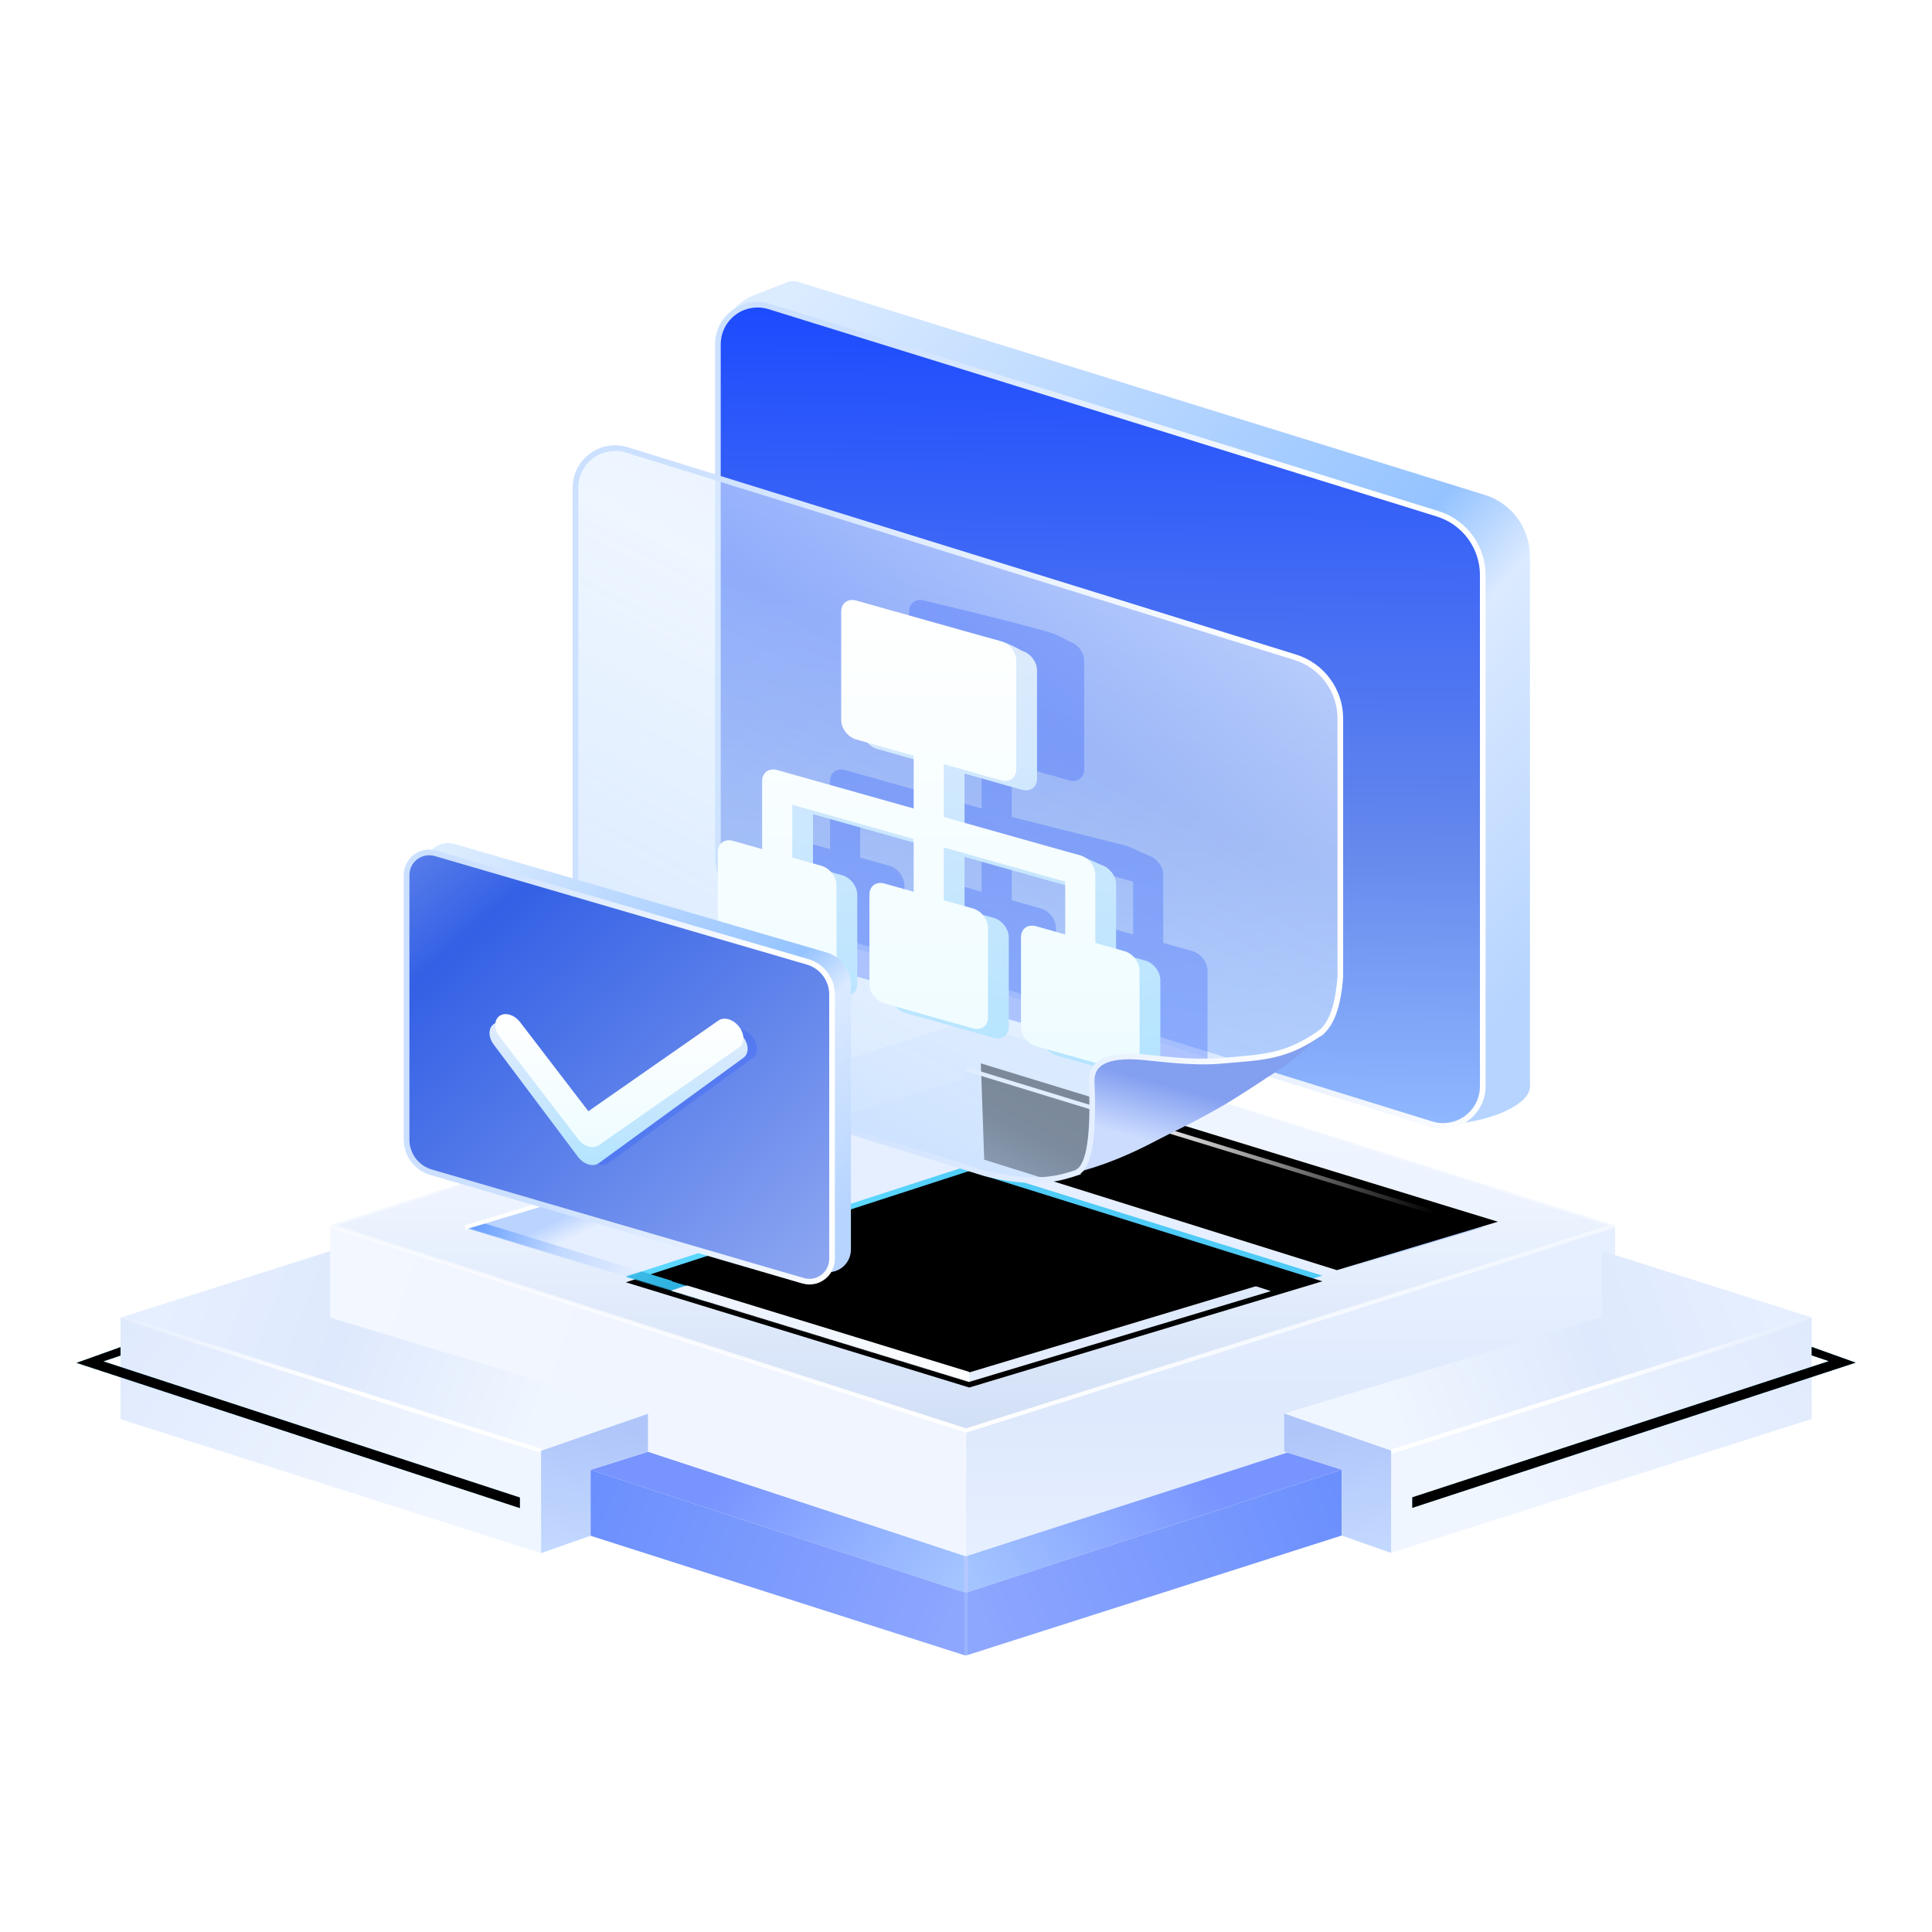 <?xml version="1.0" encoding="UTF-8"?>
<svg width="2048px" height="2048px" viewBox="0 0 2048 2048" version="1.1" xmlns="http://www.w3.org/2000/svg" xmlns:xlink="http://www.w3.org/1999/xlink">
    <title>生产</title>
    <defs>
        <linearGradient x1="106.702%" y1="57.067%" x2="30.611%" y2="36.73%" id="linearGradient-1">
            <stop stop-color="#A3C4FF" offset="0%"></stop>
            <stop stop-color="#7894FF" offset="100%"></stop>
        </linearGradient>
        <linearGradient x1="-10.659%" y1="37.738%" x2="100%" y2="58.968%" id="linearGradient-2">
            <stop stop-color="#698EFD" offset="0%"></stop>
            <stop stop-color="#8DA6FE" offset="100%"></stop>
        </linearGradient>
        <linearGradient x1="-98.445%" y1="-16.254%" x2="83.311%" y2="58.431%" id="linearGradient-3">
            <stop stop-color="#E6EFFF" offset="0%"></stop>
            <stop stop-color="#DEE9FD" offset="45.921%"></stop>
            <stop stop-color="#F0F6FF" offset="100%"></stop>
        </linearGradient>
        <filter x="0.0%" y="0.0%" width="100.0%" height="100.0%" filterUnits="objectBoundingBox" id="filter-4">
            <feGaussianBlur stdDeviation="0" in="SourceGraphic"></feGaussianBlur>
        </filter>
        <linearGradient x1="7.349%" y1="44.376%" x2="100%" y2="53.26%" id="linearGradient-5">
            <stop stop-color="#4ECBF6" offset="0%"></stop>
            <stop stop-color="#88E2FF" offset="100%"></stop>
        </linearGradient>
        <polygon id="path-6" points="46.643 31.787 -1.66986491e-12 48.462 470.025 202.427 470.025 191.201 28.49 46.88 46.643 40.741"></polygon>
        <filter x="-0.7%" y="-2.1%" width="101.5%" height="104.1%" filterUnits="objectBoundingBox" id="filter-7">
            <feGaussianBlur stdDeviation="1.5" in="SourceAlpha" result="shadowBlurInner1"></feGaussianBlur>
            <feOffset dx="0" dy="4" in="shadowBlurInner1" result="shadowOffsetInner1"></feOffset>
            <feComposite in="shadowOffsetInner1" in2="SourceAlpha" operator="arithmetic" k2="-1" k3="1" result="shadowInnerInner1"></feComposite>
            <feColorMatrix values="0 0 0 0 1   0 0 0 0 1   0 0 0 0 1  0 0 0 0.5 0" type="matrix" in="shadowInnerInner1" result="shadowMatrixInner1"></feColorMatrix>
            <feGaussianBlur stdDeviation="1.5" in="SourceAlpha" result="shadowBlurInner2"></feGaussianBlur>
            <feOffset dx="0" dy="-4" in="shadowBlurInner2" result="shadowOffsetInner2"></feOffset>
            <feComposite in="shadowOffsetInner2" in2="SourceAlpha" operator="arithmetic" k2="-1" k3="1" result="shadowInnerInner2"></feComposite>
            <feColorMatrix values="0 0 0 0 0.222   0 0 0 0 0.773   0 0 0 0 0.953  0 0 0 1 0" type="matrix" in="shadowInnerInner2" result="shadowMatrixInner2"></feColorMatrix>
            <feMerge>
                <feMergeNode in="shadowMatrixInner1"></feMergeNode>
                <feMergeNode in="shadowMatrixInner2"></feMergeNode>
            </feMerge>
        </filter>
        <filter x="0.0%" y="0.0%" width="100.0%" height="100.0%" filterUnits="objectBoundingBox" id="filter-8">
            <feGaussianBlur stdDeviation="0" in="SourceGraphic"></feGaussianBlur>
        </filter>
        <polygon id="path-9" points="46.643 31.787 -1.66986491e-12 48.462 470.025 202.427 470.025 191.201 28.49 46.88 46.643 40.741"></polygon>
        <filter x="-0.7%" y="-2.1%" width="101.5%" height="104.1%" filterUnits="objectBoundingBox" id="filter-10">
            <feGaussianBlur stdDeviation="1.5" in="SourceAlpha" result="shadowBlurInner1"></feGaussianBlur>
            <feOffset dx="0" dy="4" in="shadowBlurInner1" result="shadowOffsetInner1"></feOffset>
            <feComposite in="shadowOffsetInner1" in2="SourceAlpha" operator="arithmetic" k2="-1" k3="1" result="shadowInnerInner1"></feComposite>
            <feColorMatrix values="0 0 0 0 1   0 0 0 0 1   0 0 0 0 1  0 0 0 0.5 0" type="matrix" in="shadowInnerInner1" result="shadowMatrixInner1"></feColorMatrix>
            <feGaussianBlur stdDeviation="1.5" in="SourceAlpha" result="shadowBlurInner2"></feGaussianBlur>
            <feOffset dx="0" dy="-4" in="shadowBlurInner2" result="shadowOffsetInner2"></feOffset>
            <feComposite in="shadowOffsetInner2" in2="SourceAlpha" operator="arithmetic" k2="-1" k3="1" result="shadowInnerInner2"></feComposite>
            <feColorMatrix values="0 0 0 0 0.222   0 0 0 0 0.773   0 0 0 0 0.953  0 0 0 1 0" type="matrix" in="shadowInnerInner2" result="shadowMatrixInner2"></feColorMatrix>
            <feMerge>
                <feMergeNode in="shadowMatrixInner1"></feMergeNode>
                <feMergeNode in="shadowMatrixInner2"></feMergeNode>
            </feMerge>
        </filter>
        <linearGradient x1="50%" y1="18.947%" x2="50%" y2="100%" id="linearGradient-11">
            <stop stop-color="#E6EFFF" offset="0%"></stop>
            <stop stop-color="#DEE9FD" offset="45.921%"></stop>
            <stop stop-color="#E6EFFF" offset="100%"></stop>
        </linearGradient>
        <filter x="0.0%" y="0.0%" width="100.0%" height="100.0%" filterUnits="objectBoundingBox" id="filter-12">
            <feGaussianBlur stdDeviation="0" in="SourceGraphic"></feGaussianBlur>
        </filter>
        <linearGradient x1="5.316%" y1="42.835%" x2="83.311%" y2="53.852%" id="linearGradient-13">
            <stop stop-color="#E6EFFF" offset="0%"></stop>
            <stop stop-color="#DEE9FD" offset="45.921%"></stop>
            <stop stop-color="#F0F6FF" offset="100%"></stop>
        </linearGradient>
        <filter x="0.0%" y="0.0%" width="100.0%" height="100.0%" filterUnits="objectBoundingBox" id="filter-14">
            <feGaussianBlur stdDeviation="0" in="SourceGraphic"></feGaussianBlur>
        </filter>
        <linearGradient x1="-10.304%" y1="39.829%" x2="50%" y2="55.013%" id="linearGradient-15">
            <stop stop-color="#FFFFFF" stop-opacity="0" offset="0%"></stop>
            <stop stop-color="#FFFFFF" offset="100%"></stop>
        </linearGradient>
        <filter x="-0.8%" y="-3.6%" width="101.6%" height="107.2%" filterUnits="objectBoundingBox" id="filter-16">
            <feGaussianBlur stdDeviation="1" in="SourceGraphic"></feGaussianBlur>
        </filter>
        <linearGradient x1="59.726%" y1="10.816%" x2="50%" y2="100%" id="linearGradient-17">
            <stop stop-color="#B0C6FA" offset="0%"></stop>
            <stop stop-color="#C2D8FF" offset="100%"></stop>
        </linearGradient>
        <filter x="0.0%" y="0.0%" width="100.0%" height="100.0%" filterUnits="objectBoundingBox" id="filter-18">
            <feGaussianBlur stdDeviation="0" in="SourceGraphic"></feGaussianBlur>
        </filter>
        <linearGradient x1="0%" y1="40.812%" x2="100%" y2="58.353%" id="linearGradient-19">
            <stop stop-color="#F3F7FF" offset="0%"></stop>
            <stop stop-color="#F0F5FF" offset="45.921%"></stop>
            <stop stop-color="#F0F5FF" offset="100%"></stop>
        </linearGradient>
        <filter x="0.0%" y="0.0%" width="100.0%" height="100.0%" filterUnits="objectBoundingBox" id="filter-20">
            <feGaussianBlur stdDeviation="0" in="SourceGraphic"></feGaussianBlur>
        </filter>
        <filter x="0.0%" y="0.0%" width="100.0%" height="100.0%" filterUnits="objectBoundingBox" id="filter-21">
            <feGaussianBlur stdDeviation="0" in="SourceGraphic"></feGaussianBlur>
        </filter>
        <filter x="-0.8%" y="-3.6%" width="101.6%" height="107.2%" filterUnits="objectBoundingBox" id="filter-22">
            <feGaussianBlur stdDeviation="1" in="SourceGraphic"></feGaussianBlur>
        </filter>
        <filter x="0.0%" y="0.0%" width="100.0%" height="100.0%" filterUnits="objectBoundingBox" id="filter-23">
            <feGaussianBlur stdDeviation="0" in="SourceGraphic"></feGaussianBlur>
        </filter>
        <linearGradient x1="50%" y1="18.947%" x2="50%" y2="100%" id="linearGradient-24">
            <stop stop-color="#EFF5FF" offset="0%"></stop>
            <stop stop-color="#EDF4FF" offset="31.724%"></stop>
            <stop stop-color="#D1DFF6" offset="100%"></stop>
        </linearGradient>
        <filter x="0.0%" y="0.0%" width="100.0%" height="100.0%" filterUnits="objectBoundingBox" id="filter-25">
            <feGaussianBlur stdDeviation="0" in="SourceGraphic"></feGaussianBlur>
        </filter>
        <linearGradient x1="50%" y1="14.547%" x2="50%" y2="100%" id="linearGradient-26">
            <stop stop-color="#FFFFFF" stop-opacity="0" offset="0%"></stop>
            <stop stop-color="#FFFFFF" offset="100%"></stop>
        </linearGradient>
        <filter x="-0.7%" y="-1.2%" width="101.5%" height="102.4%" filterUnits="objectBoundingBox" id="filter-27">
            <feGaussianBlur stdDeviation="1" in="SourceGraphic"></feGaussianBlur>
        </filter>
        <linearGradient x1="50.003%" y1="104.967%" x2="50%" y2="0%" id="linearGradient-28">
            <stop stop-color="#FFFFFF" stop-opacity="0" offset="0%"></stop>
            <stop stop-color="#FFFFFF" offset="100%"></stop>
        </linearGradient>
        <filter x="-468.0%" y="-2.3%" width="1036.0%" height="104.5%" filterUnits="objectBoundingBox" id="filter-29">
            <feGaussianBlur stdDeviation="1" in="SourceGraphic"></feGaussianBlur>
        </filter>
        <filter x="-450.0%" y="-7.0%" width="1000.0%" height="113.7%" filterUnits="objectBoundingBox" id="filter-30">
            <feGaussianBlur stdDeviation="1" in="SourceGraphic"></feGaussianBlur>
        </filter>
        <filter x="-450.0%" y="-3.5%" width="1000.0%" height="107.5%" filterUnits="objectBoundingBox" id="filter-31">
            <feGaussianBlur stdDeviation="1" in="SourceGraphic"></feGaussianBlur>
        </filter>
        <linearGradient x1="50%" y1="18.947%" x2="50%" y2="100%" id="linearGradient-32">
            <stop stop-color="#F0F5FF" offset="0%"></stop>
            <stop stop-color="#DEE9FD" offset="45.921%"></stop>
            <stop stop-color="#E6EFFF" offset="100%"></stop>
        </linearGradient>
        <filter x="0.0%" y="0.0%" width="100.0%" height="100.0%" filterUnits="objectBoundingBox" id="filter-33">
            <feGaussianBlur stdDeviation="0" in="SourceGraphic"></feGaussianBlur>
        </filter>
        <linearGradient x1="51.903%" y1="48.079%" x2="40.972%" y2="56.347%" id="linearGradient-34">
            <stop stop-color="#BAD3FF" offset="0%"></stop>
            <stop stop-color="#E6EFFF" offset="100%"></stop>
        </linearGradient>
        <polygon id="path-35" points="942.636 50.671 1490.697 218.521 1320 269.874 946.209 152.763"></polygon>
        <filter x="0.0%" y="0.0%" width="100.0%" height="100.0%" filterUnits="objectBoundingBox" id="filter-36">
            <feGaussianBlur stdDeviation="0" in="SourceGraphic"></feGaussianBlur>
        </filter>
        <filter x="-1.7%" y="-4.3%" width="103.5%" height="108.7%" filterUnits="objectBoundingBox" id="filter-37">
            <feGaussianBlur stdDeviation="1.5" in="SourceAlpha" result="shadowBlurInner1"></feGaussianBlur>
            <feOffset dx="16" dy="-6" in="shadowBlurInner1" result="shadowOffsetInner1"></feOffset>
            <feComposite in="shadowOffsetInner1" in2="SourceAlpha" operator="arithmetic" k2="-1" k3="1" result="shadowInnerInner1"></feComposite>
            <feColorMatrix values="0 0 0 0 0.942   0 0 0 0 0.968   0 0 0 0 1  0 0 0 0.323 0" type="matrix" in="shadowInnerInner1"></feColorMatrix>
        </filter>
        <linearGradient x1="94.635%" y1="55.209%" x2="31.037%" y2="48.251%" id="linearGradient-38">
            <stop stop-color="#FFFFFF" stop-opacity="0" offset="0%"></stop>
            <stop stop-color="#FFFFFF" offset="100%"></stop>
        </linearGradient>
        <filter x="-0.7%" y="-3.0%" width="101.3%" height="106.1%" filterUnits="objectBoundingBox" id="filter-39">
            <feGaussianBlur stdDeviation="1" in="SourceGraphic"></feGaussianBlur>
        </filter>
        <linearGradient x1="37.992%" y1="48.565%" x2="44.305%" y2="53.948%" id="linearGradient-40">
            <stop stop-color="#BAD3FF" offset="0%"></stop>
            <stop stop-color="#E6EFFF" offset="100%"></stop>
        </linearGradient>
        <polygon id="path-41" points="0.235 160.758 534.73 -2.30582777e-12 535.913 95 170.675 212.978"></polygon>
        <linearGradient x1="9.177%" y1="44.478%" x2="101.948%" y2="54.651%" id="linearGradient-43">
            <stop stop-color="#4689FF" offset="0%"></stop>
            <stop stop-color="#C1D8FF" offset="44.188%"></stop>
            <stop stop-color="#FFFFFF" offset="100%"></stop>
        </linearGradient>
        <filter x="-0.9%" y="-2.8%" width="101.8%" height="105.6%" filterUnits="objectBoundingBox" id="filter-44">
            <feGaussianBlur stdDeviation="1" in="SourceGraphic"></feGaussianBlur>
        </filter>
        <linearGradient x1="94.635%" y1="55.023%" x2="31.037%" y2="48.313%" id="linearGradient-45">
            <stop stop-color="#FFFFFF" stop-opacity="0" offset="0%"></stop>
            <stop stop-color="#FFFFFF" offset="100%"></stop>
        </linearGradient>
        <filter x="-0.7%" y="-3.2%" width="101.4%" height="106.3%" filterUnits="objectBoundingBox" id="filter-46">
            <feGaussianBlur stdDeviation="1" in="SourceGraphic"></feGaussianBlur>
        </filter>
        <linearGradient x1="71.553%" y1="45.372%" x2="50%" y2="54.832%" id="linearGradient-47">
            <stop stop-color="#4ECBF6" offset="0%"></stop>
            <stop stop-color="#5CD7FF" offset="100%"></stop>
        </linearGradient>
        <polygon id="path-48" points="364.73 -8.1023017e-14 739.005 116.917 364.73 229.516 0.699 117.985"></polygon>
        <filter x="-0.6%" y="-2.0%" width="101.2%" height="103.9%" filterUnits="objectBoundingBox" id="filter-50">
            <feGaussianBlur stdDeviation="1.5" in="SourceAlpha" result="shadowBlurInner1"></feGaussianBlur>
            <feOffset dx="0" dy="6" in="shadowBlurInner1" result="shadowOffsetInner1"></feOffset>
            <feComposite in="shadowOffsetInner1" in2="SourceAlpha" operator="arithmetic" k2="-1" k3="1" result="shadowInnerInner1"></feComposite>
            <feColorMatrix values="0 0 0 0 0.118   0 0 0 0 0.642   0 0 0 0 0.83  0 0 0 0.875 0" type="matrix" in="shadowInnerInner1"></feColorMatrix>
        </filter>
        <linearGradient x1="9.177%" y1="44.478%" x2="101.948%" y2="54.651%" id="linearGradient-51">
            <stop stop-color="#4689FF" offset="0%"></stop>
            <stop stop-color="#4FCCF7" offset="44.188%"></stop>
            <stop stop-color="#27ABD9" offset="100%"></stop>
        </linearGradient>
        <filter x="-0.9%" y="-2.8%" width="101.8%" height="105.6%" filterUnits="objectBoundingBox" id="filter-52">
            <feGaussianBlur stdDeviation="1" in="SourceGraphic"></feGaussianBlur>
        </filter>
        <linearGradient x1="50%" y1="18.947%" x2="50%" y2="100%" id="linearGradient-53">
            <stop stop-color="#E6EFFF" offset="0%"></stop>
            <stop stop-color="#DEE9FD" offset="45.921%"></stop>
            <stop stop-color="#E6EFFF" offset="100%"></stop>
        </linearGradient>
        <polygon id="path-54" points="315.751 -8.62949707e-13 635.527 103.313 315.751 199.516 8.05383907e-13 102.777"></polygon>
        <filter x="-1.1%" y="-3.5%" width="102.2%" height="107.0%" filterUnits="objectBoundingBox" id="filter-56">
            <feGaussianBlur stdDeviation="2" in="SourceAlpha" result="shadowBlurInner1"></feGaussianBlur>
            <feOffset dx="0" dy="-10" in="shadowBlurInner1" result="shadowOffsetInner1"></feOffset>
            <feComposite in="shadowOffsetInner1" in2="SourceAlpha" operator="arithmetic" k2="-1" k3="1" result="shadowInnerInner1"></feComposite>
            <feColorMatrix values="0 0 0 0 0.74   0 0 0 0 0.832   0 0 0 0 1  0 0 0 1 0" type="matrix" in="shadowInnerInner1"></feColorMatrix>
        </filter>
        <linearGradient x1="9.177%" y1="44.478%" x2="101.948%" y2="54.651%" id="linearGradient-57">
            <stop stop-color="#EFF5FF" offset="0%"></stop>
            <stop stop-color="#EDF4FF" offset="31.724%"></stop>
            <stop stop-color="#FFFFFF" offset="100%"></stop>
        </linearGradient>
        <filter x="-0.9%" y="-2.8%" width="101.8%" height="105.6%" filterUnits="objectBoundingBox" id="filter-58">
            <feGaussianBlur stdDeviation="1" in="SourceGraphic"></feGaussianBlur>
        </filter>
        <linearGradient x1="4.994%" y1="4.818%" x2="95.006%" y2="88.842%" id="linearGradient-59">
            <stop stop-color="#DCECFF" offset="0%"></stop>
            <stop stop-color="#95C3FF" offset="61.38%"></stop>
            <stop stop-color="#DBEAFF" offset="71.477%"></stop>
            <stop stop-color="#B6D4FF" offset="100%"></stop>
        </linearGradient>
        <linearGradient x1="54.242%" y1="-2.719%" x2="53.322%" y2="100%" id="linearGradient-60">
            <stop stop-color="#1948FF" offset="0%"></stop>
            <stop stop-color="#6488EC" offset="66.486%"></stop>
            <stop stop-color="#90B8FF" offset="100%"></stop>
        </linearGradient>
        <linearGradient x1="26.534%" y1="46.121%" x2="85.816%" y2="31.988%" id="linearGradient-61">
            <stop stop-color="#CCE0FF" offset="0%"></stop>
            <stop stop-color="#FFFFFF" offset="100%"></stop>
        </linearGradient>
        <linearGradient x1="63.984%" y1="6.75%" x2="19.694%" y2="87.057%" id="linearGradient-62">
            <stop stop-color="#E3F0FF" stop-opacity="0.744" offset="0%"></stop>
            <stop stop-color="#DDEDFF" stop-opacity="0.509" offset="32.483%"></stop>
            <stop stop-color="#C9E1FF" stop-opacity="0.617" offset="85.108%"></stop>
            <stop stop-color="#C2DDFF" stop-opacity="0.776" offset="100%"></stop>
        </linearGradient>
        <filter x="-16.1%" y="-14.4%" width="132.2%" height="128.8%" filterUnits="objectBoundingBox" id="filter-63">
            <feGaussianBlur stdDeviation="24" in="SourceGraphic"></feGaussianBlur>
        </filter>
        <linearGradient x1="50%" y1="0%" x2="50%" y2="100%" id="linearGradient-64">
            <stop stop-color="#EEEEEE" offset="0%"></stop>
            <stop stop-color="#E1EBFD" offset="0%"></stop>
            <stop stop-color="#B3E4FF" offset="100%"></stop>
        </linearGradient>
        <linearGradient x1="50%" y1="0%" x2="50%" y2="100%" id="linearGradient-65">
            <stop stop-color="#FFFFFF" offset="0%"></stop>
            <stop stop-color="#EEFCFF" offset="100%"></stop>
        </linearGradient>
        <linearGradient x1="21.047%" y1="46.447%" x2="94.19%" y2="33.501%" id="linearGradient-66">
            <stop stop-color="#CCE0FF" offset="0%"></stop>
            <stop stop-color="#FFFFFF" offset="100%"></stop>
        </linearGradient>
        <linearGradient x1="4.156%" y1="4.818%" x2="95.844%" y2="88.842%" id="linearGradient-67">
            <stop stop-color="#DCECFF" offset="0%"></stop>
            <stop stop-color="#95C3FF" offset="61.38%"></stop>
            <stop stop-color="#DBEAFF" offset="71.477%"></stop>
            <stop stop-color="#B6D4FF" offset="100%"></stop>
        </linearGradient>
        <linearGradient x1="-44.416%" y1="-84.149%" x2="114.973%" y2="100%" id="linearGradient-68">
            <stop stop-color="#F1F6FF" offset="0%"></stop>
            <stop stop-color="#3360E5" offset="48.014%"></stop>
            <stop stop-color="#96AEF2" offset="100%"></stop>
        </linearGradient>
        <linearGradient x1="23.453%" y1="46.121%" x2="90.517%" y2="31.988%" id="linearGradient-69">
            <stop stop-color="#CCE0FF" offset="0%"></stop>
            <stop stop-color="#FFFFFF" offset="100%"></stop>
        </linearGradient>
        <filter x="-26.3%" y="-47.5%" width="152.6%" height="195.1%" filterUnits="objectBoundingBox" id="filter-70">
            <feGaussianBlur stdDeviation="24" in="SourceGraphic"></feGaussianBlur>
        </filter>
        <linearGradient x1="50%" y1="0%" x2="50%" y2="100%" id="linearGradient-71">
            <stop stop-color="#EEEEEE" offset="0%"></stop>
            <stop stop-color="#E1EBFD" offset="0%"></stop>
            <stop stop-color="#B3E4FF" offset="100%"></stop>
        </linearGradient>
        <linearGradient x1="50%" y1="0%" x2="50%" y2="100%" id="linearGradient-72">
            <stop stop-color="#FFFFFF" offset="0%"></stop>
            <stop stop-color="#EEFCFF" offset="100%"></stop>
        </linearGradient>
        <linearGradient x1="27.006%" y1="33.392%" x2="10.553%" y2="69.303%" id="linearGradient-73">
            <stop stop-color="#839FF0" offset="0%"></stop>
            <stop stop-color="#CCDCFF" offset="100%"></stop>
        </linearGradient>
        <linearGradient x1="2.077%" y1="64.916%" x2="94.19%" y2="44.057%" id="linearGradient-74">
            <stop stop-color="#E3EEFF" offset="0%"></stop>
            <stop stop-color="#FFFFFF" offset="100%"></stop>
        </linearGradient>
    </defs>
    <g id="生产" stroke="none" stroke-width="1" fill="none" fill-rule="evenodd">
        <g id="编组-3" transform="translate(81.097, 1082.55)">
            <g id="编组-2" transform="translate(0, 313)">
                <g id="编组" transform="translate(0, 0.684)">
                    <polygon id="路径-38" fill="url(#linearGradient-1)" points="544.887 161.844 942.636 292.184 942.636 253.414 605.769 142.651"></polygon>
                    <polygon id="路径-38" fill="url(#linearGradient-2)" points="544.887 161.844 942.636 292.184 942.636 358.816 544.887 231.729"></polygon>
                    <polygon id="路径-39" fill="url(#linearGradient-3)" filter="url(#filter-4)" points="46.643 108.146 492.438 250.157 492.438 141.651 46.643 0.491"></polygon>
                    <g id="路径-40">
                        <use fill="url(#linearGradient-5)" fill-rule="evenodd" xlink:href="#path-6"></use>
                        <use fill="black" fill-opacity="1" filter="url(#filter-7)" xlink:href="#path-6"></use>
                    </g>
                </g>
                <g id="编组" transform="translate(1414.5, 179.95) scale(-1, 1) translate(-1414.5, -179.95) translate(943, 0.45)">
                    <polygon id="路径-38" fill="url(#linearGradient-1)" points="544.887 161.844 942.636 292.184 942.636 253.414 605.769 142.651"></polygon>
                    <polygon id="路径-38" fill="url(#linearGradient-2)" points="544.887 161.844 942.636 292.184 942.636 358.816 544.887 231.729"></polygon>
                    <polygon id="路径-39" fill="url(#linearGradient-3)" filter="url(#filter-8)" points="46.643 108.146 492.438 250.157 492.438 141.651 46.643 0.491"></polygon>
                    <g id="路径-40">
                        <use fill="url(#linearGradient-5)" fill-rule="evenodd" xlink:href="#path-9"></use>
                        <use fill="black" fill-opacity="1" filter="url(#filter-10)" xlink:href="#path-9"></use>
                    </g>
                </g>
            </g>
            <polygon id="路径-3" fill="url(#linearGradient-11)" filter="url(#filter-12)" points="942.903 567.098 1631.041 345.246 1631.041 216.45 942.903 433.364"></polygon>
            <polygon id="路径-39" fill="url(#linearGradient-13)" filter="url(#filter-14)" transform="translate(1559.794, 349.276) scale(-1, 1) translate(-1559.794, -349.276) " points="1502.49 313.941 1502.49 243.45 1280.231 313.941 1726.025 455.101 1839.357 415.87"></polygon>
            <line x1="1838.698" y1="456.61" x2="1392.903" y2="315.45" id="路径" stroke="url(#linearGradient-15)" stroke-width="4.36" filter="url(#filter-16)" transform="translate(1615.8, 386.03) scale(-1, 1) translate(-1615.8, -386.03) "></line>
            <polygon id="路径-39" fill="url(#linearGradient-17)" filter="url(#filter-18)" transform="translate(1336.896, 489.738) scale(-1, 1) translate(-1336.896, -489.738) " points="1393.562 456.101 1332.68 475.295 1332.68 545.179 1280.231 563.607 1280.231 455.101 1393.562 415.87"></polygon>
            <polygon id="路径-3" fill="url(#linearGradient-19)" filter="url(#filter-20)" points="942.636 567.098 268.903 345.246 268.903 216.45 942.636 433.364"></polygon>
            <polygon id="路径-39" fill="url(#linearGradient-13)" filter="url(#filter-21)" points="268.903 314.175 268.903 243.684 46.643 314.175 492.438 455.335 605.769 416.104"></polygon>
            <line x1="492.438" y1="455.335" x2="46.643" y2="314.175" id="路径" stroke="url(#linearGradient-15)" stroke-width="4.36" filter="url(#filter-22)"></line>
            <polygon id="路径-39" fill="url(#linearGradient-17)" filter="url(#filter-23)" points="605.769 456.335 544.887 475.529 544.887 545.413 492.438 563.841 492.438 455.335 605.769 416.104"></polygon>
            <polygon id="路径-3" fill="url(#linearGradient-24)" filter="url(#filter-25)" points="269.17 216.45 942.903 -1.42108547e-13 1631.041 216.45 942.903 433.827"></polygon>
            <polygon id="路径-3" stroke="url(#linearGradient-26)" stroke-width="4.36" filter="url(#filter-27)" points="269.17 216.45 942.903 -1.42108547e-13 1631.041 216.45 942.903 433.827"></polygon>
            <line x1="942.903" y1="433.827" x2="942.903" y2="567.098" id="路径-2" stroke="url(#linearGradient-28)" stroke-width="4.36" filter="url(#filter-29)"></line>
            <line x1="942.903" y1="605.45" x2="942.903" y2="567.098" id="路径-2" stroke="#B5C8FF" stroke-width="4" filter="url(#filter-30)"></line>
            <line x1="942.903" y1="605.45" x2="942.903" y2="671.45" id="路径-2" stroke="#9AB4FF" stroke-width="4" filter="url(#filter-31)"></line>
            <polygon id="路径-3" fill="url(#linearGradient-32)" filter="url(#filter-33)" points="411.876 218.521 946.371 57.763 1490.697 218.521 946.371 382.279"></polygon>
            <g id="路径-3" filter="url(#filter-36)">
                <use fill="url(#linearGradient-34)" fill-rule="evenodd" xlink:href="#path-35"></use>
                <use fill="black" fill-opacity="1" filter="url(#filter-37)" xlink:href="#path-35"></use>
            </g>
            <line x1="942.636" y1="50.671" x2="1490.697" y2="218.521" id="路径" stroke="url(#linearGradient-38)" stroke-width="4.36" filter="url(#filter-39)"></line>
            <g id="路径-45" transform="translate(411.641, 57.763)">
                <mask id="mask-42" fill="white">
                    <use xlink:href="#path-41"></use>
                </mask>
                <use id="蒙版" fill="url(#linearGradient-40)" xlink:href="#path-41"></use>
                <polygon fill="url(#linearGradient-43)" filter="url(#filter-44)" mask="url(#mask-42)" points="-43.489 136.818 259.034 229.516 259.262 244.914 -66 146.233"></polygon>
            </g>
            <line x1="411.876" y1="218.521" x2="946.371" y2="57.763" id="路径" stroke="url(#linearGradient-45)" stroke-width="4.36" filter="url(#filter-46)"></line>
            <g id="路径-45" transform="translate(581.641, 152.763)">
                <mask id="mask-49" fill="white">
                    <use xlink:href="#path-48"></use>
                </mask>
                <g id="蒙版">
                    <use fill="url(#linearGradient-47)" fill-rule="evenodd" xlink:href="#path-48"></use>
                    <use fill="black" fill-opacity="1" filter="url(#filter-50)" xlink:href="#path-48"></use>
                </g>
                <polygon fill="url(#linearGradient-51)" filter="url(#filter-52)" mask="url(#mask-49)" points="-213.489 41.818 89.034 134.516 89.262 149.914 -236 51.233"></polygon>
            </g>
            <g id="路径-45" transform="translate(630.62, 182.763)">
                <mask id="mask-55" fill="white">
                    <use xlink:href="#path-54"></use>
                </mask>
                <g id="蒙版">
                    <use fill="url(#linearGradient-53)" fill-rule="evenodd" xlink:href="#path-54"></use>
                    <use fill="black" fill-opacity="1" filter="url(#filter-56)" xlink:href="#path-54"></use>
                </g>
                <polygon fill="url(#linearGradient-57)" filter="url(#filter-58)" mask="url(#mask-55)" points="13.228 96.273 315.751 188.972 315.979 204.37 -9.283 105.689"></polygon>
            </g>
        </g>
        <path d="M847.212,299.175 L1573.943,524.641 C1602.399,533.47 1621.794,559.794 1621.794,589.587 L1621.794,1148.692 L1621.794,1148.692 C1623.063,1157.878 1616.691,1166.426 1602.677,1174.335 C1588.662,1182.245 1570.064,1187.79 1546.883,1190.971 L853.964,951.828 C827.959,942.853 809.923,919.092 808.271,891.631 L774.759,334.413 L774.759,334.413 C778.204,326.253 784.723,319.84 794.315,315.174 C802.017,311.428 817.588,305.96 834.305,299.175 C838.139,297.619 842.441,297.619 847.212,299.175 Z" id="矩形" fill="url(#linearGradient-59)"></path>
        <path d="M815.445,324.832 L1523.943,544.641 C1552.399,553.47 1571.794,579.794 1571.794,609.587 L1571.794,1151.541 C1571.794,1174.737 1552.99,1193.541 1529.794,1193.541 C1525.574,1193.541 1521.379,1192.905 1517.349,1191.655 L808.851,971.846 C780.395,963.017 761,936.693 761,906.899 L761,364.946 C761,341.75 779.804,322.946 803,322.946 C807.22,322.946 811.415,323.582 815.445,324.832 Z" id="矩形" fill="url(#linearGradient-60)"></path>
        <path d="M815.445,324.832 L1523.943,544.641 C1552.399,553.47 1571.794,579.794 1571.794,609.587 L1571.794,1151.541 C1571.794,1174.737 1552.99,1193.541 1529.794,1193.541 C1525.574,1193.541 1521.379,1192.905 1517.349,1191.655 L808.851,971.846 C780.395,963.017 761,936.693 761,906.899 L761,364.946 C761,341.75 779.804,322.946 803,322.946 C807.22,322.946 811.415,323.582 815.445,324.832 Z" id="矩形" stroke="url(#linearGradient-61)" stroke-width="6"></path>
        <path d="M664.445,476.891 L1372.943,696.701 C1401.399,705.529 1420.794,731.853 1420.794,761.647 L1420.794,1034.928 L1420.794,1034.928 C1418.343,1064.952 1407.9,1088.456 1389.465,1105.441 C1363.929,1128.969 1319.01,1152.324 1267.858,1180.692 C1211.785,1211.789 1166.054,1237.188 1127.704,1247.201 C1104.694,1253.209 1076.863,1252.066 1044.212,1243.772 L657.851,1123.905 C629.395,1115.077 610,1088.753 610,1058.959 L610,517.005 C610,493.809 628.804,475.005 652,475.005 C656.22,475.005 660.415,475.641 664.445,476.891 Z" id="矩形" fill="url(#linearGradient-62)"></path>
        <path d="M1133.328,679.901 C1142.145,682.385 1149.292,691.625 1149.292,700.539 L1149.292,815.545 C1149.292,824.46 1142.145,829.673 1133.328,827.19 L1072.464,810.044 L1072.464,866.034 L1195.437,896.874 L1217.141,906.788 L1217.437,906.874 C1226.117,909.479 1233.105,918.611 1233.105,927.426 L1233.105,999.557 L1264.036,1008.269 C1272.853,1010.753 1280,1019.993 1280,1028.907 L1280,1123.737 C1280,1132.651 1272.853,1137.865 1264.036,1135.381 L1170.246,1108.962 C1161.429,1106.478 1154.281,1097.238 1154.281,1088.324 L1154.281,993.495 C1154.281,984.58 1161.429,979.367 1170.246,981.85 L1201.176,990.563 L1201.176,934.572 L1072.464,898.316 L1072.464,952.794 C1072.464,953.304 1072.441,953.802 1072.395,954.288 L1103.395,963.02 C1112.212,965.503 1119.359,974.743 1119.359,983.658 L1119.359,1078.487 C1119.359,1087.402 1112.212,1092.615 1103.395,1090.131 L1009.605,1063.712 C1000.788,1061.229 993.641,1051.989 993.641,1043.074 L993.641,948.245 C993.641,939.33 1000.788,934.117 1009.605,936.6 L1040.605,945.333 C1040.559,944.822 1040.536,944.31 1040.536,943.8 L1040.536,889.323 L911.823,853.066 L911.824,907.544 C911.824,908.054 911.8,908.553 911.754,909.038 L942.754,917.77 C951.571,920.253 958.719,929.493 958.719,938.408 L958.719,1033.237 C958.719,1042.152 951.571,1047.365 942.754,1044.882 L848.964,1018.462 C840.147,1015.979 833,1006.739 833,997.824 L833,902.995 C833,894.081 840.147,888.867 848.964,891.351 L879.964,900.083 C879.919,899.572 879.895,899.061 879.895,898.55 L879.895,828.007 L879.895,827.933 C879.895,819.118 886.883,813.922 895.563,816.207 L895.859,816.288 L1040.536,857.04 L1040.536,801.051 L979.672,783.907 C970.855,781.424 963.708,772.184 963.708,763.269 L963.708,648.263 C963.708,639.349 970.855,634.135 979.672,636.619 C1039.162,650.841 1083.048,661.935 1111.328,669.901 C1117.194,671.554 1124.527,674.887 1133.328,679.901 Z" id="路径" fill="#2E5BFA" opacity="0.546" filter="url(#filter-63)"></path>
        <path d="M1083.328,689.901 C1092.145,692.385 1099.292,701.625 1099.292,710.539 L1099.292,825.545 C1099.292,834.46 1092.145,839.673 1083.328,837.19 L1022.464,820.044 L1022.464,876.034 L1145.437,906.874 L1167.141,916.788 L1167.437,916.874 C1176.117,919.479 1183.105,928.611 1183.105,937.426 L1183.105,1009.557 L1214.036,1018.269 C1222.853,1020.753 1230,1029.993 1230,1038.907 L1230,1133.737 C1230,1142.651 1222.853,1147.865 1214.036,1145.381 L1120.246,1118.962 C1111.429,1116.478 1104.281,1107.238 1104.281,1098.324 L1104.281,1003.495 C1104.281,994.58 1111.429,989.367 1120.246,991.85 L1151.176,1000.563 L1151.176,944.572 L1022.464,908.316 L1022.464,962.794 C1022.464,963.304 1022.441,963.802 1022.395,964.288 L1053.395,973.02 C1062.212,975.503 1069.359,984.743 1069.359,993.658 L1069.359,1088.487 C1069.359,1097.402 1062.212,1102.615 1053.395,1100.131 L959.605,1073.712 C950.788,1071.229 943.641,1061.989 943.641,1053.074 L943.641,958.245 C943.641,949.33 950.788,944.117 959.605,946.6 L990.605,955.333 C990.559,954.822 990.536,954.31 990.536,953.8 L990.536,899.323 L861.823,863.066 L861.824,917.544 C861.824,918.054 861.8,918.553 861.754,919.038 L892.754,927.77 C901.571,930.253 908.719,939.493 908.719,948.408 L908.719,1043.237 C908.719,1052.152 901.571,1057.365 892.754,1054.882 L798.964,1028.462 C790.147,1025.979 783,1016.739 783,1007.824 L783,912.995 C783,904.081 790.147,898.867 798.964,901.351 L829.964,910.083 C829.919,909.572 829.895,909.061 829.895,908.55 L829.895,838.007 L829.895,837.933 C829.895,829.118 836.883,823.922 845.563,826.207 L845.859,826.288 L990.536,867.04 L990.536,811.051 L929.672,793.907 C920.855,791.424 913.708,782.184 913.708,773.269 L913.708,658.263 C913.708,649.349 920.855,644.135 929.672,646.619 C989.162,660.841 1033.048,671.935 1061.328,679.901 C1067.194,681.554 1074.527,684.887 1083.328,689.901 Z" id="路径" fill="url(#linearGradient-64)"></path>
        <path d="M1061.328,679.901 C1070.145,682.385 1077.292,691.625 1077.292,700.539 L1077.292,815.545 C1077.292,824.46 1070.145,829.673 1061.328,827.19 L1000.464,810.044 L1000.464,866.034 L1145.141,906.788 L1145.437,906.874 C1154.117,909.479 1161.105,918.611 1161.105,927.426 L1161.105,999.557 L1192.036,1008.269 C1200.853,1010.753 1208,1019.993 1208,1028.907 L1208,1123.737 C1208,1132.651 1200.853,1137.865 1192.036,1135.381 L1098.246,1108.962 C1089.429,1106.478 1082.281,1097.238 1082.281,1088.324 L1082.281,993.495 C1082.281,984.58 1089.429,979.367 1098.246,981.85 L1129.176,990.563 L1129.176,934.572 L1000.464,898.316 L1000.464,952.794 C1000.464,953.304 1000.441,953.802 1000.395,954.288 L1031.395,963.02 C1040.212,965.503 1047.359,974.743 1047.359,983.658 L1047.359,1078.487 C1047.359,1087.402 1040.212,1092.615 1031.395,1090.131 L937.605,1063.712 C928.788,1061.229 921.641,1051.989 921.641,1043.074 L921.641,948.245 C921.641,939.33 928.788,934.117 937.605,936.6 L968.605,945.333 C968.559,944.822 968.536,944.31 968.536,943.8 L968.536,889.323 L839.823,853.066 L839.824,907.544 C839.824,908.054 839.8,908.553 839.754,909.038 L870.754,917.77 C879.571,920.253 886.719,929.493 886.719,938.408 L886.719,1033.237 C886.719,1042.152 879.571,1047.365 870.754,1044.882 L776.964,1018.462 C768.147,1015.979 761,1006.739 761,997.824 L761,902.995 C761,894.081 768.147,888.867 776.964,891.351 L807.964,900.083 C807.919,899.572 807.895,899.061 807.895,898.55 L807.895,828.007 L807.895,827.933 C807.895,819.118 814.883,813.922 823.563,816.207 L823.859,816.288 L968.536,857.04 L968.536,801.051 L907.672,783.907 C898.855,781.424 891.708,772.184 891.708,763.269 L891.708,648.263 C891.708,639.349 898.855,634.135 907.672,636.619 L1061.328,679.901 Z" id="路径" fill="url(#linearGradient-65)"></path>
        <path d="M1144.856,1241.906 C1138.978,1243.975 1133.264,1245.749 1127.704,1247.201 C1104.694,1253.209 1076.863,1252.066 1044.212,1243.772 L657.851,1123.905 C629.395,1115.077 610,1088.753 610,1058.959 L610,517.005 C610,493.809 628.804,475.005 652,475.005 C656.22,475.005 660.415,475.641 664.445,476.891 L1372.943,696.701 C1401.399,705.529 1420.794,731.853 1420.794,761.647 L1420.794,1034.928 L1420.794,1034.928 C1418.555,1066.676 1411.107,1086.991 1398.452,1095.873" id="路径" stroke="url(#linearGradient-66)" stroke-width="6"></path>
        <path d="M481.721,894.567 L876.081,1009.599 C891.44,1014.08 902,1028.159 902,1044.159 L902,1324.605 C902,1337.86 891.255,1348.605 878,1348.605 C875.726,1348.605 873.463,1348.282 871.279,1347.645 L476.919,1232.612 C461.56,1228.132 451,1214.052 451,1198.052 L451,917.607 C451,904.352 461.745,893.607 475,893.607 C477.274,893.607 479.537,893.93 481.721,894.567 Z" id="矩形" fill="url(#linearGradient-67)"></path>
        <path d="M461.721,904.567 L856.081,1019.599 C871.44,1024.08 882,1038.159 882,1054.159 L882,1334.605 C882,1347.86 871.255,1358.605 858,1358.605 C855.726,1358.605 853.463,1358.282 851.279,1357.645 L456.919,1242.612 C441.56,1238.132 431,1224.052 431,1208.052 L431,927.607 C431,914.352 441.745,903.607 455,903.607 C457.274,903.607 459.537,903.93 461.721,904.567 Z" id="矩形" fill="url(#linearGradient-68)"></path>
        <path d="M461.721,904.567 L856.081,1019.599 C871.44,1024.08 882,1038.159 882,1054.159 L882,1334.605 C882,1347.86 871.255,1358.605 858,1358.605 C855.726,1358.605 853.463,1358.282 851.279,1357.645 L456.919,1242.612 C441.56,1238.132 431,1224.052 431,1208.052 L431,927.607 C431,914.352 441.745,903.607 455,903.607 C457.274,903.607 459.537,903.93 461.721,904.567 Z" id="矩形" stroke="url(#linearGradient-69)" stroke-width="6"></path>
        <path d="M798,1099.514 C804.03,1107.385 804.03,1117.175 798,1121.38 L645.124,1232.715 C644.961,1232.844 644.793,1232.969 644.62,1233.09 C638.587,1237.297 628.805,1234.323 622.772,1226.448 L533.446,1107.362 C527.412,1099.487 527.412,1089.693 533.446,1085.486 C539.479,1081.279 549.261,1084.253 555.294,1092.128 L633.693,1196.951 L776.162,1092.875 C782.192,1088.67 791.97,1091.643 798,1099.514 Z" id="形状结合" fill="#2E5BFA" opacity="0.546" filter="url(#filter-70)"></path>
        <path d="M788,1099.514 C794.03,1107.385 794.03,1117.175 788,1121.38 L635.124,1232.715 C634.961,1232.844 634.793,1232.969 634.62,1233.09 C628.587,1237.297 618.805,1234.323 612.772,1226.448 L523.446,1107.362 C517.412,1099.487 517.412,1089.693 523.446,1085.486 C529.479,1081.279 539.261,1084.253 545.294,1092.128 L623.693,1196.951 L766.162,1092.875 C772.192,1088.67 781.97,1091.643 788,1099.514 Z" id="形状结合" fill="url(#linearGradient-71)"></path>
        <path d="M783.477,1088.4 C789.508,1096.272 789.508,1106.062 783.477,1110.267 L635.124,1213.715 C634.961,1213.844 634.793,1213.969 634.62,1214.09 C628.587,1218.297 618.805,1215.323 612.772,1207.448 L529.525,1098.787 C523.492,1090.912 523.492,1081.117 529.525,1076.91 C535.558,1072.703 545.34,1075.677 551.373,1083.552 L623.693,1177.951 L761.639,1081.762 C767.67,1077.557 777.447,1080.529 783.477,1088.4 Z" id="形状结合" fill="url(#linearGradient-72)"></path>
        <path d="M1141.974,1242.551 C1154.442,1236.591 1159.558,1205.285 1157.32,1148.633 C1155.461,1126.641 1173.239,1117.267 1210.655,1120.512 C1228.684,1122.075 1263.605,1128.713 1293.734,1124.546 C1308.123,1122.555 1333.642,1122.385 1360.618,1113.779 C1369.63,1110.904 1383.117,1104.051 1401.079,1093.221 C1387.027,1110.253 1371.14,1124.381 1353.416,1135.605 C1339.437,1144.458 1314.792,1161.417 1293.734,1173.535 C1264.213,1190.523 1238.138,1202.474 1226.738,1208.546 C1196.799,1224.493 1168.544,1235.828 1141.974,1242.551 Z" id="路径-50" fill="url(#linearGradient-73)"></path>
        <path d="M1141.974,1242.551 C1154.442,1236.591 1159.558,1205.285 1157.32,1148.633 C1155.461,1126.641 1173.239,1117.267 1210.655,1120.512 C1228.684,1122.075 1263.082,1127.157 1293.734,1124.546 C1341.087,1120.512 1363.908,1120.512 1401.942,1093.221" id="路径" stroke="url(#linearGradient-74)" stroke-width="6"></path>
    </g>
</svg>